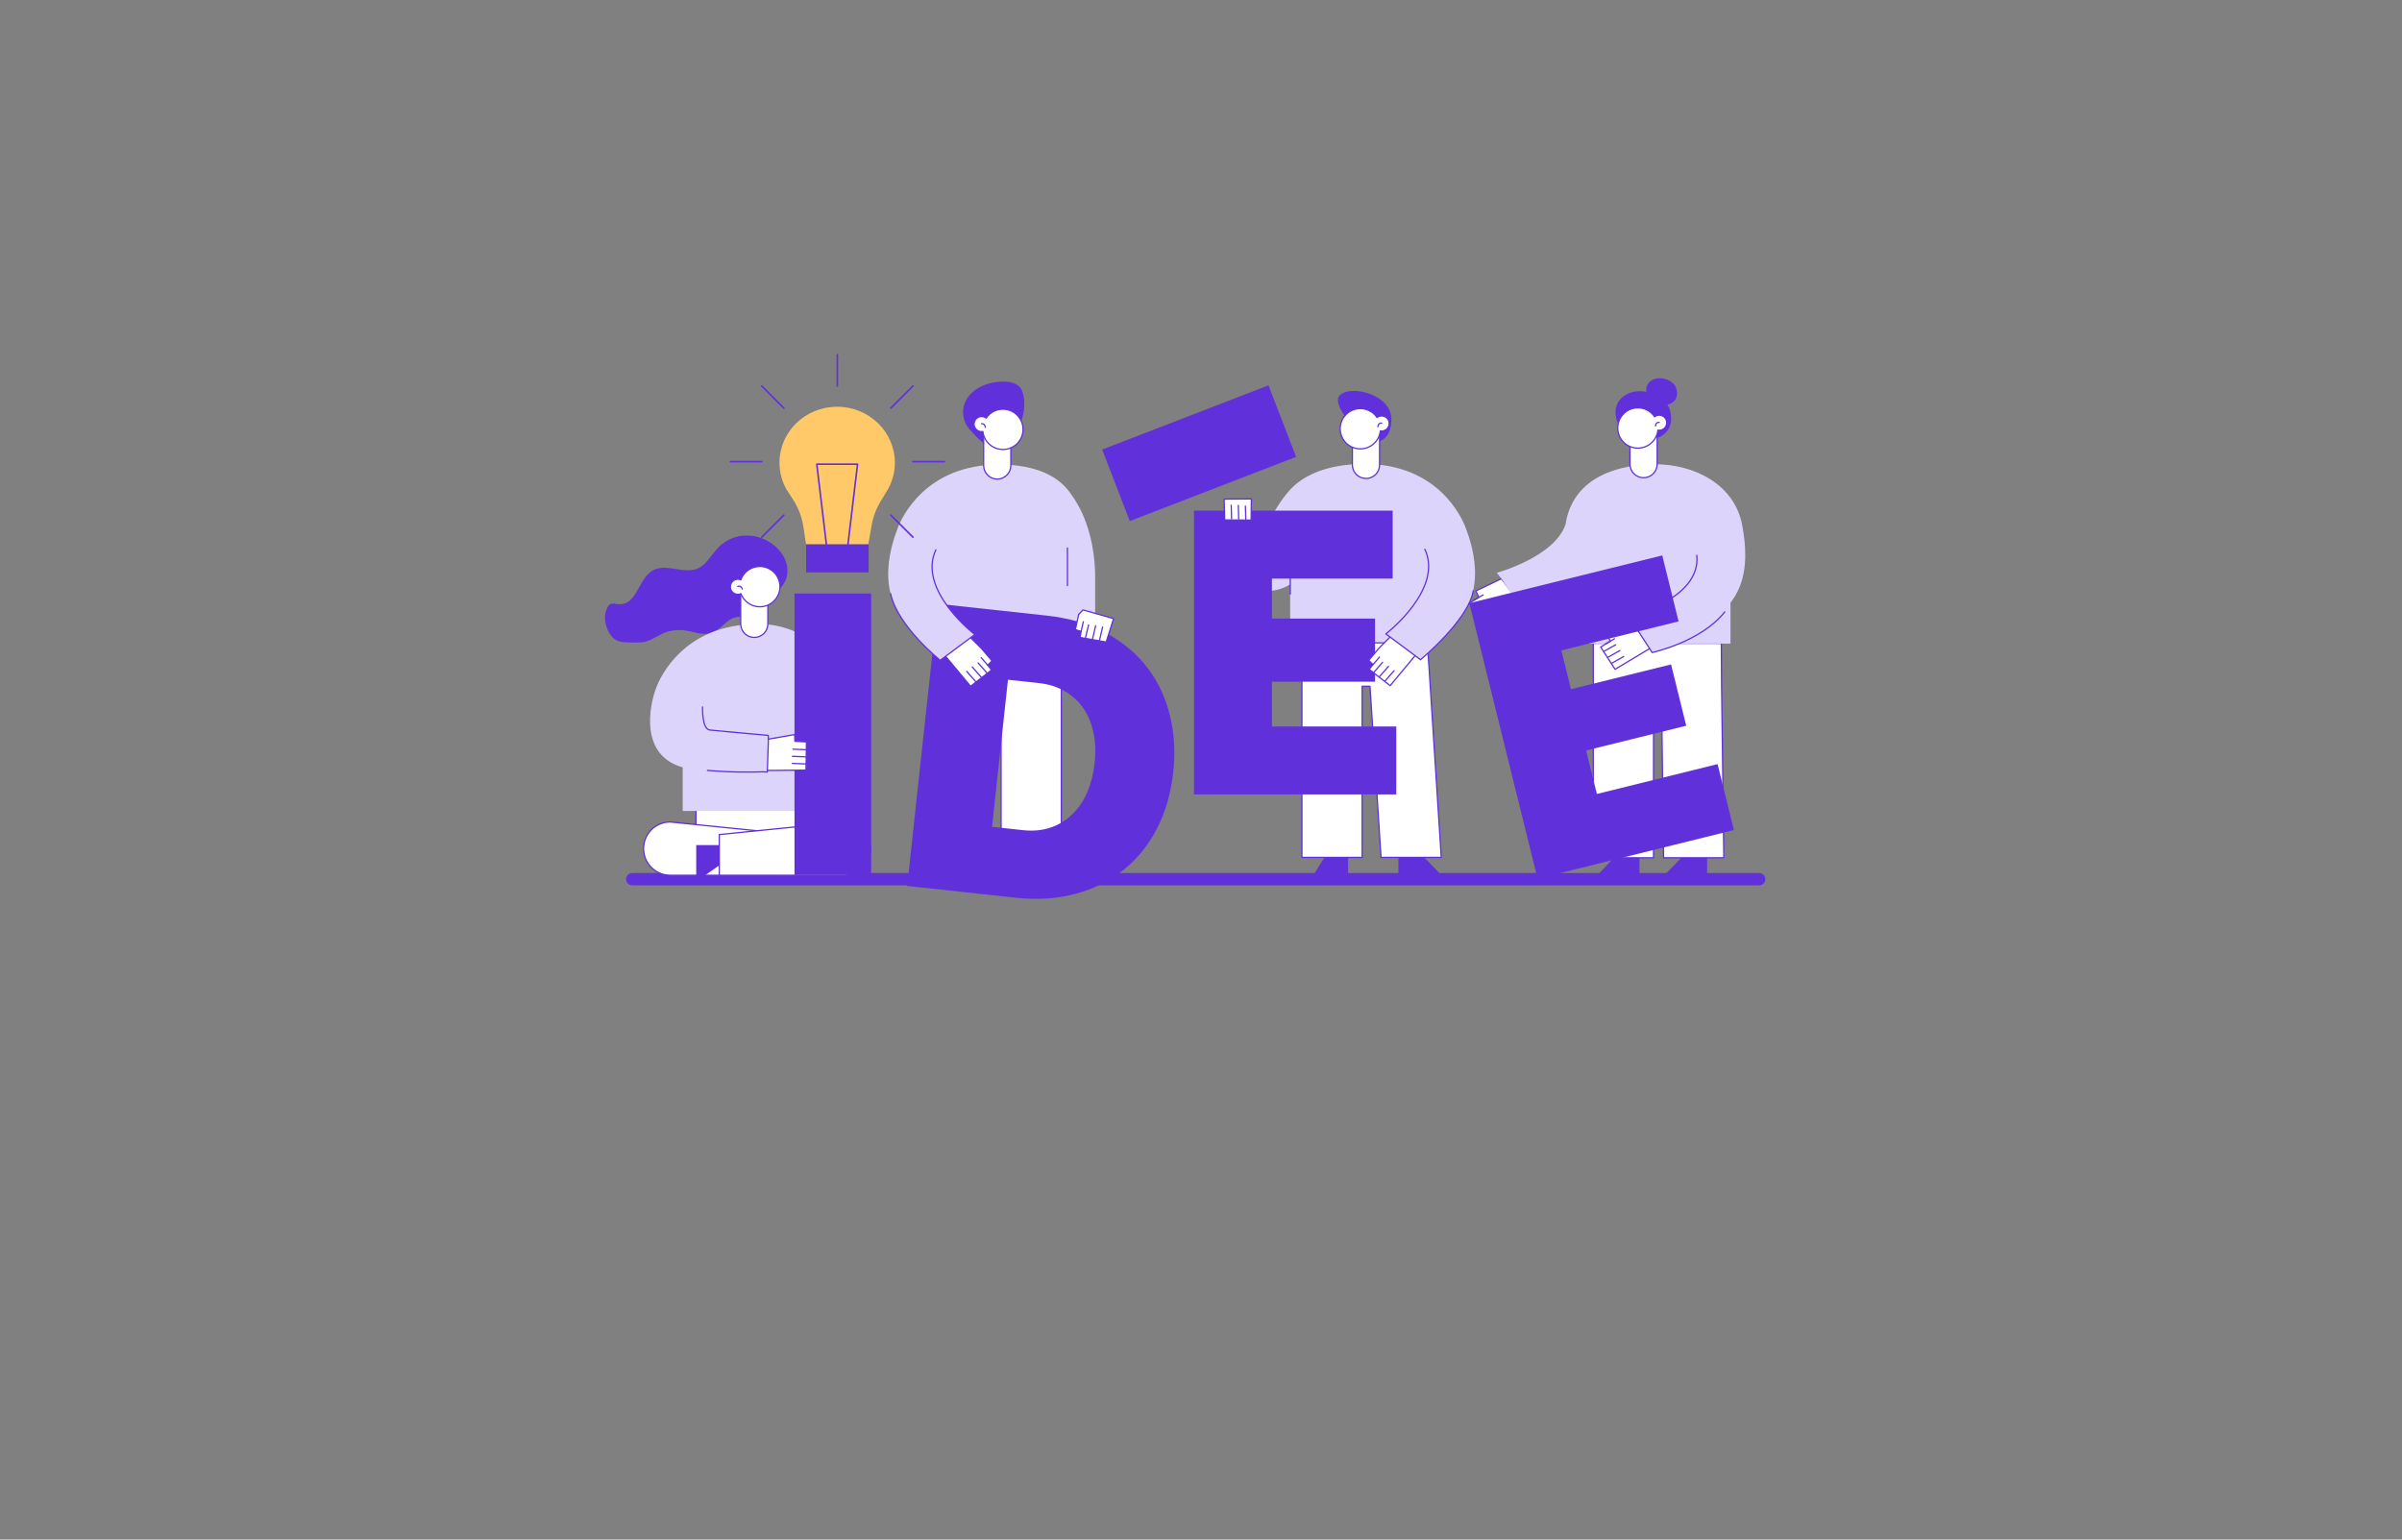 <?xml version="1.0" encoding="UTF-8" standalone="no"?>
<!-- Generator: Adobe Illustrator 23.0.2, SVG Export Plug-In . SVG Version: 6.00 Build 0)  -->

<svg
   xmlns:dc="http://purl.org/dc/elements/1.1/"
   xmlns:cc="http://creativecommons.org/ns#"
   xmlns:rdf="http://www.w3.org/1999/02/22-rdf-syntax-ns#"
   xmlns:svg="http://www.w3.org/2000/svg"
   xmlns="http://www.w3.org/2000/svg"
   xmlns:xlink="http://www.w3.org/1999/xlink"
   xmlns:sodipodi="http://sodipodi.sourceforge.net/DTD/sodipodi-0.dtd"
   xmlns:inkscape="http://www.inkscape.org/namespaces/inkscape"
   version="1.1"
   id="Layer_1"
   x="0px"
   y="0px"
   viewBox="0 0 780 500"
   style="enable-background:new 0 0 780 500;"
   xml:space="preserve"
   sodipodi:docname="bg-4.svg"
   inkscape:version="0.92.2 (5c3e80d, 2017-08-06)"><rect x="0" y="0" width="780" height="500" fill="#808080" stroke="none"/><defs
     id="defs3476" /><sodipodi:namedview
     pagecolor="#ffffff"
     bordercolor="#666666"
     borderopacity="1"
     objecttolerance="10"
     gridtolerance="10"
     guidetolerance="10"
     inkscape:pageopacity="0"
     inkscape:pageshadow="2"
     inkscape:window-width="1920"
     inkscape:window-height="1017"
     id="namedview3474"
     showgrid="false"
     inkscape:zoom="1.0298376"
     inkscape:cx="258.4121"
     inkscape:cy="400.84027"
     inkscape:window-x="-8"
     inkscape:window-y="-8"
     inkscape:window-maximized="1"
     inkscape:current-layer="g3469" /><style
     type="text/css"
     id="style2818">
	.st0{clip-path:url(#SVGID_2_);fill:none;stroke:#6031DA;stroke-width:44.798;stroke-miterlimit:10;}
	.st1{clip-path:url(#SVGID_2_);fill:#DDD4FC;}
	.st2{fill:none;stroke:#CECAEA;stroke-width:0.25;stroke-miterlimit:10;}
	.st3{fill:none;stroke:#CFCBEA;stroke-width:0.25;stroke-miterlimit:10;}
	.st4{fill:none;stroke:#CFCBEB;stroke-width:0.25;stroke-miterlimit:10;}
	.st5{fill:none;stroke:#D0CCEB;stroke-width:0.25;stroke-miterlimit:10;}
	.st6{fill:none;stroke:#D0CDEB;stroke-width:0.25;stroke-miterlimit:10;}
	.st7{fill:none;stroke:#D1CDEB;stroke-width:0.25;stroke-miterlimit:10;}
	.st8{fill:none;stroke:#D1CEEB;stroke-width:0.25;stroke-miterlimit:10;}
	.st9{fill:none;stroke:#D2CEEC;stroke-width:0.25;stroke-miterlimit:10;}
	.st10{fill:none;stroke:#D2CFEC;stroke-width:0.25;stroke-miterlimit:10;}
	.st11{fill:none;stroke:#D3CFEC;stroke-width:0.25;stroke-miterlimit:10;}
	.st12{fill:none;stroke:#D3D0EC;stroke-width:0.25;stroke-miterlimit:10;}
	.st13{fill:none;stroke:#D4D0EC;stroke-width:0.25;stroke-miterlimit:10;}
	.st14{fill:none;stroke:#D4D1ED;stroke-width:0.25;stroke-miterlimit:10;}
	.st15{fill:none;stroke:#D5D1ED;stroke-width:0.25;stroke-miterlimit:10;}
	.st16{fill:none;stroke:#D5D2ED;stroke-width:0.25;stroke-miterlimit:10;}
	.st17{fill:none;stroke:#D6D2ED;stroke-width:0.25;stroke-miterlimit:10;}
	.st18{fill:none;stroke:#D6D3ED;stroke-width:0.25;stroke-miterlimit:10;}
	.st19{fill:none;stroke:#D7D3EE;stroke-width:0.25;stroke-miterlimit:10;}
	.st20{fill:none;stroke:#D7D4EE;stroke-width:0.25;stroke-miterlimit:10;}
	.st21{fill:none;stroke:#D8D5EE;stroke-width:0.25;stroke-miterlimit:10;}
	.st22{fill:none;stroke:#D9D5EF;stroke-width:0.25;stroke-miterlimit:10;}
	.st23{fill:none;stroke:#D9D6EF;stroke-width:0.25;stroke-miterlimit:10;}
	.st24{fill:none;stroke:#DAD7EF;stroke-width:0.25;stroke-miterlimit:10;}
	.st25{fill:none;stroke:#DBD8EF;stroke-width:0.25;stroke-miterlimit:10;}
	.st26{fill:none;stroke:#DBD8F0;stroke-width:0.25;stroke-miterlimit:10;}
	.st27{fill:none;stroke:#DCD9F0;stroke-width:0.25;stroke-miterlimit:10;}
	.st28{fill:none;stroke:#DDDAF0;stroke-width:0.25;stroke-miterlimit:10;}
	.st29{fill:none;stroke:#DDDBF1;stroke-width:0.25;stroke-miterlimit:10;}
	.st30{fill:none;stroke:#DEDBF1;stroke-width:0.25;stroke-miterlimit:10;}
	.st31{fill:none;stroke:#DEDCF1;stroke-width:0.25;stroke-miterlimit:10;}
	.st32{fill:none;stroke:#DFDCF1;stroke-width:0.25;stroke-miterlimit:10;}
	.st33{fill:none;stroke:#DFDDF1;stroke-width:0.25;stroke-miterlimit:10;}
	.st34{fill:none;stroke:#E0DDF2;stroke-width:0.25;stroke-miterlimit:10;}
	.st35{fill:none;stroke:#E0DEF2;stroke-width:0.25;stroke-miterlimit:10;}
	.st36{fill:none;stroke:#E1DEF2;stroke-width:0.25;stroke-miterlimit:10;}
	.st37{fill:none;stroke:#E1DFF2;stroke-width:0.25;stroke-miterlimit:10;}
	.st38{fill:none;stroke:#E2DFF3;stroke-width:0.25;stroke-miterlimit:10;}
	.st39{fill:none;stroke:#E2E0F3;stroke-width:0.25;stroke-miterlimit:10;}
	.st40{fill:none;stroke:#E3E0F3;stroke-width:0.25;stroke-miterlimit:10;}
	.st41{fill:none;stroke:#E3E1F3;stroke-width:0.25;stroke-miterlimit:10;}
	.st42{fill:none;stroke:#E4E2F3;stroke-width:0.25;stroke-miterlimit:10;}
	.st43{fill:none;stroke:#E4E2F4;stroke-width:0.25;stroke-miterlimit:10;}
	.st44{fill:none;stroke:#E5E3F4;stroke-width:0.25;stroke-miterlimit:10;}
	.st45{fill:none;stroke:#E6E4F4;stroke-width:0.25;stroke-miterlimit:10;}
	.st46{fill:none;stroke:#E7E5F5;stroke-width:0.25;stroke-miterlimit:10;}
	.st47{fill:none;stroke:#E8E6F5;stroke-width:0.25;stroke-miterlimit:10;}
	.st48{fill:none;stroke:#E9E7F5;stroke-width:0.25;stroke-miterlimit:10;}
	.st49{fill:none;stroke:#E9E7F6;stroke-width:0.25;stroke-miterlimit:10;}
	.st50{fill:none;stroke:#EAE8F6;stroke-width:0.25;stroke-miterlimit:10;}
	.st51{fill:none;stroke:#EAE9F6;stroke-width:0.25;stroke-miterlimit:10;}
	.st52{fill:none;stroke:#EBE9F6;stroke-width:0.25;stroke-miterlimit:10;}
	.st53{fill:none;stroke:#EBEAF6;stroke-width:0.25;stroke-miterlimit:10;}
	.st54{fill:none;stroke:#ECEAF7;stroke-width:0.25;stroke-miterlimit:10;}
	.st55{fill:none;stroke:#ECEBF7;stroke-width:0.25;stroke-miterlimit:10;}
	.st56{fill:none;stroke:#EDEBF7;stroke-width:0.25;stroke-miterlimit:10;}
	.st57{fill:none;stroke:#EDECF7;stroke-width:0.25;stroke-miterlimit:10;}
	.st58{fill:none;stroke:#EEECF8;stroke-width:0.25;stroke-miterlimit:10;}
	.st59{fill:none;stroke:#EEEDF8;stroke-width:0.25;stroke-miterlimit:10;}
	.st60{fill:none;stroke:#EFEDF8;stroke-width:0.25;stroke-miterlimit:10;}
	.st61{fill:none;stroke:#EFEEF8;stroke-width:0.25;stroke-miterlimit:10;}
	.st62{fill:none;stroke:#F0EEF8;stroke-width:0.25;stroke-miterlimit:10;}
	.st63{fill:none;stroke:#F0EFF9;stroke-width:0.25;stroke-miterlimit:10;}
	.st64{fill:none;stroke:#F1F0F9;stroke-width:0.25;stroke-miterlimit:10;}
	.st65{fill:none;stroke:#F2F1F9;stroke-width:0.25;stroke-miterlimit:10;}
	.st66{fill:none;stroke:#F2F1FA;stroke-width:0.25;stroke-miterlimit:10;}
	.st67{fill:none;stroke:#F3F2FA;stroke-width:0.25;stroke-miterlimit:10;}
	.st68{fill:none;stroke:#F4F3FA;stroke-width:0.25;stroke-miterlimit:10;}
	.st69{fill:none;stroke:#F4F4FA;stroke-width:0.25;stroke-miterlimit:10;}
	.st70{fill:none;stroke:#F5F4FB;stroke-width:0.25;stroke-miterlimit:10;}
	.st71{fill:none;stroke:#F6F5FB;stroke-width:0.25;stroke-miterlimit:10;}
	.st72{fill:none;stroke:#F6F6FB;stroke-width:0.25;stroke-miterlimit:10;}
	.st73{fill:none;stroke:#F7F6FC;stroke-width:0.25;stroke-miterlimit:10;}
	.st74{fill:none;stroke:#F7F7FC;stroke-width:0.25;stroke-miterlimit:10;}
	.st75{fill:none;stroke:#F8F7FC;stroke-width:0.25;stroke-miterlimit:10;}
	.st76{fill:none;stroke:#F8F8FC;stroke-width:0.25;stroke-miterlimit:10;}
	.st77{fill:none;stroke:#F9F8FC;stroke-width:0.25;stroke-miterlimit:10;}
	.st78{fill:none;stroke:#F9F9FD;stroke-width:0.25;stroke-miterlimit:10;}
	.st79{fill:none;stroke:#FAF9FD;stroke-width:0.25;stroke-miterlimit:10;}
	.st80{fill:none;stroke:#FAFAFD;stroke-width:0.25;stroke-miterlimit:10;}
	.st81{fill:none;stroke:#FBFAFD;stroke-width:0.25;stroke-miterlimit:10;}
	.st82{fill:none;stroke:#FBFBFD;stroke-width:0.25;stroke-miterlimit:10;}
	.st83{fill:none;stroke:#FCFBFE;stroke-width:0.25;stroke-miterlimit:10;}
	.st84{fill:none;stroke:#FCFCFE;stroke-width:0.25;stroke-miterlimit:10;}
	.st85{fill:none;stroke:#FDFCFE;stroke-width:0.25;stroke-miterlimit:10;}
	.st86{fill:none;stroke:#FDFDFE;stroke-width:0.25;stroke-miterlimit:10;}
	.st87{fill:none;stroke:#FEFEFE;stroke-width:0.25;stroke-miterlimit:10;}
	.st88{fill:none;stroke:#FEFEFF;stroke-width:0.25;stroke-miterlimit:10;}
	.st89{fill:none;stroke:#FFFFFF;stroke-width:0.25;stroke-miterlimit:10;}
	.st90{fill:#FFFFFF;}
	.st91{fill:#23105B;}
	.st92{font-family:'Ubuntu-Bold';}
	.st93{font-size:32.928px;}
	.st94{fill:none;stroke:#6031DA;stroke-width:0.789;stroke-linecap:round;stroke-linejoin:round;stroke-miterlimit:10;}
	.st95{fill:#6031DA;}
	.st96{font-family:'Raleway-Medium';}
	.st97{font-size:8px;}
	.st98{fill:#FEFEFE;}
	.st99{fill:#FDFDFE;}
	.st100{fill:#FCFDFD;}
	.st101{fill:#FBFCFD;}
	.st102{fill:#FAFBFC;}
	.st103{fill:#F9FAFC;}
	.st104{fill:#F8F9FB;}
	.st105{fill:#F7F9FB;}
	.st106{fill:#F6F8FA;}
	.st107{fill:#F5F7FA;}
	.st108{fill:#F4F6F9;}
	.st109{fill:#F3F5F9;}
	.st110{fill:#F2F5F8;}
	.st111{fill:#F1F4F8;}
	.st112{fill:#F0F3F7;}
	.st113{fill:#EFF2F7;}
	.st114{fill:#EEF1F6;}
	.st115{fill:#EDF1F6;}
	.st116{fill:#ECF0F5;}
	.st117{fill:#EBEFF4;}
	.st118{fill:#EAEEF4;}
	.st119{fill:#E9EDF3;}
	.st120{fill:#E8EDF3;}
	.st121{fill:#E7ECF2;}
	.st122{fill:#E6EBF2;}
	.st123{fill:#E5EAF1;}
	.st124{fill:#E4E9F1;}
	.st125{fill:#E3E9F0;}
	.st126{fill:#E2E8F0;}
	.st127{fill:#E1E7EF;}
	.st128{fill:#E0E6EF;}
	.st129{fill:#DFE5EE;}
	.st130{fill:#DEE5EE;}
	.st131{fill:#DDE4ED;}
	.st132{fill:#DCE3ED;}
	.st133{fill:#DBE2EC;}
	.st134{fill:#DAE1EB;}
	.st135{fill:#D9E0EA;}
	.st136{fill:#D8DFEA;}
	.st137{fill:#D7DEE9;}
	.st138{fill:#D6DEE9;}
	.st139{fill:#D5DDE8;}
	.st140{fill:#D4DCE8;}
	.st141{fill:#D3DBE7;}
	.st142{fill:#D2DAE7;}
	.st143{fill:#D1DAE6;}
	.st144{fill:#D0D9E6;}
	.st145{fill:#CFD8E5;}
	.st146{fill:#CED7E5;}
	.st147{fill:#CDD6E4;}
	.st148{fill:#CCD6E4;}
	.st149{fill:#CBD5E3;}
	.st150{fill:#CAD4E3;}
	.st151{fill:#C9D3E2;}
	.st152{fill:#C8D2E1;}
	.st153{fill:#C7D2E1;}
	.st154{fill:#C6D1E0;}
	.st155{fill:#C5D0E0;}
	.st156{fill:#C4CFDF;}
	.st157{fill:#C3CEDF;}
	.st158{fill:#C2CEDE;}
	.st159{fill:#C1CDDE;}
	.st160{fill:#C0CCDD;}
	.st161{fill:#BFCBDD;}
	.st162{fill:#BECADC;}
	.st163{fill:#BDCADC;}
	.st164{fill:#BCC9DB;}
	.st165{fill:#BBC8DB;}
	.st166{fill:#BAC7DA;}
	.st167{fill:#B9C6DA;}
	.st168{fill:#B8C6D9;}
	.st169{fill:#B7C5D9;}
	.st170{fill:#B6C4D8;}
	.st171{fill:url(#SVGID_3_);}
	.st172{fill:#381F93;}
	.st173{fill:#43567A;}
	.st174{font-size:13px;}
	.st175{fill:none;stroke:#6031DA;stroke-miterlimit:10;}
	.st176{fill:#DDD4FC;}
	.st177{fill:#FFFFFF;stroke:#6031DA;stroke-width:0.409;stroke-linecap:round;stroke-linejoin:round;stroke-miterlimit:10;}
	.st178{fill:#DDD4FC;stroke:#6031DA;stroke-width:0.409;stroke-linecap:round;stroke-linejoin:round;stroke-miterlimit:10;}
	.st179{fill:none;stroke:#6031DA;stroke-width:0.409;stroke-linecap:round;stroke-linejoin:round;stroke-miterlimit:10;}
	.st180{fill:#FFC969;}
</style><g
     id="g2830"><defs
       id="defs2821"><rect
         id="SVGID_1_"
         width="780"
         height="500" /></defs><clipPath
       id="SVGID_2_"><use
         xlink:href="#SVGID_1_"
         style="overflow:visible;"
         id="use2823" /></clipPath></g><g
     id="g3469"
     transform="translate(-8.239,-66.602)"><g
       id="g3309"><path
         class="st176"
         d="m 484.15,237.91 c -1.15,-3.04 -8.79,-20.65 -33.02,-20.65 -0.34,0 -0.67,0 -1,0.01 -7.91,0.19 -14.9,2.02 -19.98,5.74 -0.02,0.01 -0.03,0.02 -0.05,0.03 -0.04,0.03 -0.08,0.06 -0.12,0.09 -0.07,0.05 -0.15,0.11 -0.22,0.16 -0.24,0.18 -0.48,0.37 -0.72,0.57 -0.07,0.06 -0.14,0.12 -0.21,0.18 -0.09,0.08 -0.18,0.16 -0.27,0.24 -0.91,0.81 -1.75,1.7 -2.5,2.66 -5.43,6.63 -9.32,16.72 -9.32,16.72 l -0.41,-10.22 h -11.18 c 0,0 -4.22,22.21 10.22,24.76 5.48,0.96 9.25,-0.13 11.82,-1.86 v 19.18 h 36.38 c 2.12,0.96 4.48,1.3 7.13,0.18 0.14,-0.06 0.27,-0.12 0.4,-0.18 h 4.43 v -2.29 c 17.28,-10.53 10.98,-29.08 8.62,-35.32 z"
         id="path3265"
         inkscape:connector-curvature="0"
         style="fill:#ddd4fc" /><polygon
         class="st95"
         points="468.71,342.99 462.34,342.99 462.34,350.76 476.26,350.76 "
         id="polygon3267"
         style="fill:#6031da" /><polygon
         class="st95"
         points="439.63,342.99 446.01,342.99 446.01,350.76 434.75,350.76 "
         id="polygon3269"
         style="fill:#6031da" /><polygon
         class="st177"
         points="431.01,345.05 450.57,345.05 450.57,289.48 453.12,289.48 456.7,345.05 476.26,345.05 472.68,289.48 471.76,275.38 431.01,275.38 "
         id="polygon3271"
         style="fill:#ffffff;stroke:#6031da;stroke-width:0.409;stroke-linecap:round;stroke-linejoin:round;stroke-miterlimit:10" /><line
         class="st178"
         x1="427.23"
         y1="247.29"
         x2="427.23"
         y2="259.52"
         id="line3273"
         style="fill:#ddd4fc;stroke:#6031da;stroke-width:0.409;stroke-linecap:round;stroke-linejoin:round;stroke-miterlimit:10" /><path
         class="st95"
         d="m 452.49,210.1 c 0,0 7.16,1.86 7.58,-6.85 0.43,-8.7 -13.54,-11.84 -16.83,-8.2 -3.29,3.63 9.25,15.05 9.25,15.05 z"
         id="path3275"
         inkscape:connector-curvature="0"
         style="fill:#6031da" /><path
         class="st177"
         d="m 451.82,221.99 v 0 c -2.44,0 -4.42,-1.98 -4.42,-4.42 v -14.35 h 8.83 v 14.35 c 0.01,2.44 -1.97,4.42 -4.41,4.42 z"
         id="path3277"
         inkscape:connector-curvature="0"
         style="fill:#ffffff;stroke:#6031da;stroke-width:0.409;stroke-linecap:round;stroke-linejoin:round;stroke-miterlimit:10" /><path
         class="st177"
         d="m 459.34,203.94 c 0.11,1.35 -0.9,2.53 -2.25,2.64 -0.21,0.02 -0.42,0.01 -0.61,-0.03 -0.1,0.9 -0.38,1.75 -0.81,2.51 -1.03,1.82 -2.92,3.12 -5.17,3.3 -3.6,0.29 -6.75,-2.39 -7.04,-6 -0.29,-3.6 2.39,-6.75 6,-7.04 2.44,-0.2 4.68,0.97 5.95,2.87 0.36,-0.28 0.81,-0.46 1.3,-0.5 1.34,-0.1 2.52,0.9 2.63,2.25 z"
         id="path3279"
         inkscape:connector-curvature="0"
         style="fill:#ffffff;stroke:#6031da;stroke-width:0.409;stroke-linecap:round;stroke-linejoin:round;stroke-miterlimit:10" /><path
         class="st179"
         d="m 455.7,205.19 c 0,0 -0.02,-1.24 1.21,-1.17"
         id="path3281"
         inkscape:connector-curvature="0"
         style="fill:none;stroke:#6031da;stroke-width:0.409;stroke-linecap:round;stroke-linejoin:round;stroke-miterlimit:10" /><path
         class="st95"
         d="m 461.65,302.54 v 22.07 h -65.69 v -92.17 h 64.52 v 22.07 h -39.21 v 12.98 h 33.49 V 288 h -33.49 v 14.54 z"
         id="path3283"
         inkscape:connector-curvature="0"
         style="fill:#6031da" /><g
         id="g3293"><polygon
           class="st177"
           points="414.52,235.5 405.93,235.45 405.75,228.7 414.59,228.64 "
           id="polygon3285"
           style="fill:#ffffff;stroke:#6031da;stroke-width:0.409;stroke-linecap:round;stroke-linejoin:round;stroke-miterlimit:10" /><line
           class="st179"
           x1="412.78"
           y1="235.38"
           x2="412.66"
           y2="230.96"
           id="line3287"
           style="fill:none;stroke:#6031da;stroke-width:0.409;stroke-linecap:round;stroke-linejoin:round;stroke-miterlimit:10" /><line
           class="st179"
           x1="410.47"
           y1="235.16"
           x2="410.36"
           y2="230.74"
           id="line3289"
           style="fill:none;stroke:#6031da;stroke-width:0.409;stroke-linecap:round;stroke-linejoin:round;stroke-miterlimit:10" /><line
           class="st179"
           x1="408.17"
           y1="235.12"
           x2="408.05"
           y2="230.69"
           id="line3291"
           style="fill:none;stroke:#6031da;stroke-width:0.409;stroke-linecap:round;stroke-linejoin:round;stroke-miterlimit:10" /></g><g
         id="g3305"><polygon
           class="st177"
           points="455.98,277.17 452.71,281.04 454.08,282.42 452.87,284.01 459.66,289.28 468.48,278.68 460.05,273.08 "
           id="polygon3295"
           style="fill:#ffffff;stroke:#6031da;stroke-width:0.409;stroke-linecap:round;stroke-linejoin:round;stroke-miterlimit:10" /><line
           class="st179"
           x1="454.29"
           y1="285.03"
           x2="457.2"
           y2="281.7"
           id="line3297"
           style="fill:none;stroke:#6031da;stroke-width:0.409;stroke-linecap:round;stroke-linejoin:round;stroke-miterlimit:10" /><line
           class="st179"
           x1="456.2"
           y1="286.34"
           x2="459.12"
           y2="283.01"
           id="line3299"
           style="fill:none;stroke:#6031da;stroke-width:0.409;stroke-linecap:round;stroke-linejoin:round;stroke-miterlimit:10" /><line
           class="st179"
           x1="458"
           y1="287.78"
           x2="460.92"
           y2="284.45"
           id="line3301"
           style="fill:none;stroke:#6031da;stroke-width:0.409;stroke-linecap:round;stroke-linejoin:round;stroke-miterlimit:10" /><line
           class="st179"
           x1="454.05"
           y1="282.49"
           x2="456.2"
           y2="280"
           id="line3303"
           style="fill:none;stroke:#6031da;stroke-width:0.409;stroke-linecap:round;stroke-linejoin:round;stroke-miterlimit:10" /></g><path
         class="st178"
         d="m 470.93,244.97 c 6.13,13.08 -12.66,27.5 -12.66,27.5 l 11.25,8.38 c 0,0 15.59,-12.89 17.12,-22.37"
         id="path3307"
         inkscape:connector-curvature="0"
         style="fill:#ddd4fc;stroke:#6031da;stroke-width:0.409;stroke-linecap:round;stroke-linejoin:round;stroke-miterlimit:10" /></g><g
       id="g3357"><path
         class="st176"
         d="m 356.24,227.38 c -0.01,-0.01 -0.02,-0.03 -0.03,-0.04 -4.22,-6.51 -12.03,-9.61 -22.45,-9.86 -0.33,-0.01 -0.66,-0.01 -1,-0.01 -24.22,0 -31.87,17.61 -33.01,20.65 -2.36,6.24 -8.66,24.79 8.59,35.33 v 2.29 h 4.43 c 0.14,0.06 0.27,0.12 0.4,0.18 2.65,1.12 5.02,0.78 7.13,-0.18 h 28.85 v 8 h 14.72 v -29.68 c -0.01,-9.11 -2.26,-19.35 -7.63,-26.68 z"
         id="path3311"
         inkscape:connector-curvature="0"
         style="fill:#ddd4fc" /><path
         class="st95"
         d="m 327.08,210.06 c -1.47,-1.16 -2.82,-2.74 -3.73,-3.71 -2.86,-3.04 -3.18,-7.52 -0.67,-10.91 1.93,-2.61 5.09,-4.13 8.3,-4.63 3.04,-0.48 7.81,-0.71 9.17,2.75 1.97,5.02 -0.35,12.75 -4.2,16.13 -1.59,1.39 -3.43,1.7 -5.47,1.82 -1.11,0.07 -2.29,-0.57 -3.4,-1.45 z"
         id="path3313"
         inkscape:connector-curvature="0"
         style="fill:#6031da" /><polygon
         class="st95"
         points="315.18,343.19 321.55,343.19 321.55,350.95 307.63,350.95 "
         id="polygon3315"
         style="fill:#6031da" /><polygon
         class="st95"
         points="344.26,343.19 337.88,343.19 337.88,350.95 349.14,350.95 "
         id="polygon3317"
         style="fill:#6031da" /><polygon
         class="st177"
         points="352.88,345.25 333.32,345.25 333.32,289.67 330.77,289.67 327.19,345.25 307.63,345.25 311.21,289.67 312.13,275.58 352.88,275.58 "
         id="polygon3319"
         style="fill:#ffffff;stroke:#6031da;stroke-width:0.409;stroke-linecap:round;stroke-linejoin:round;stroke-miterlimit:10" /><line
         class="st177"
         x1="354.87"
         y1="244.55"
         x2="354.87"
         y2="256.78"
         id="line3321"
         style="fill:#ffffff;stroke:#6031da;stroke-width:0.409;stroke-linecap:round;stroke-linejoin:round;stroke-miterlimit:10" /><path
         class="st177"
         d="m 332.07,222.19 v 0 c 2.44,0 4.42,-1.98 4.42,-4.42 v -14.35 h -8.83 v 14.35 c 0,2.44 1.97,4.42 4.41,4.42 z"
         id="path3323"
         inkscape:connector-curvature="0"
         style="fill:#ffffff;stroke:#6031da;stroke-width:0.409;stroke-linecap:round;stroke-linejoin:round;stroke-miterlimit:10" /><path
         class="st177"
         d="m 324.55,204.14 c -0.11,1.35 0.9,2.53 2.25,2.64 0.21,0.02 0.42,0.01 0.61,-0.03 0.1,0.9 0.38,1.75 0.81,2.51 1.03,1.82 2.92,3.12 5.17,3.3 3.6,0.29 6.75,-2.39 7.04,-6 0.29,-3.6 -2.39,-6.75 -6,-7.04 -2.44,-0.2 -4.68,0.97 -5.95,2.87 -0.36,-0.28 -0.81,-0.46 -1.3,-0.5 -1.33,-0.11 -2.52,0.9 -2.63,2.25 z"
         id="path3325"
         inkscape:connector-curvature="0"
         style="fill:#ffffff;stroke:#6031da;stroke-width:0.409;stroke-linecap:round;stroke-linejoin:round;stroke-miterlimit:10" /><path
         class="st179"
         d="m 328.19,205.38 c 0,0 0.02,-1.24 -1.21,-1.17"
         id="path3327"
         inkscape:connector-curvature="0"
         style="fill:none;stroke:#6031da;stroke-width:0.409;stroke-linecap:round;stroke-linejoin:round;stroke-miterlimit:10" /><path
         class="st95"
         d="m 302.83,354.33 9.93,-91.64 35.24,3.82 c 7.57,0.82 14.11,2.75 19.61,5.78 5.5,3.03 9.97,6.83 13.39,11.38 3.42,4.55 5.82,9.71 7.2,15.47 1.38,5.76 1.73,11.79 1.05,18.07 -0.76,6.97 -2.54,13.15 -5.34,18.55 -2.8,5.4 -6.45,9.88 -10.92,13.44 -4.48,3.56 -9.68,6.13 -15.59,7.71 -5.92,1.58 -12.36,1.99 -19.33,1.24 z m 60.87,-39.89 c 0.38,-3.53 0.26,-6.81 -0.37,-9.83 -0.63,-3.03 -1.72,-5.67 -3.25,-7.93 -1.54,-2.26 -3.54,-4.1 -5.99,-5.55 -2.46,-1.44 -5.28,-2.33 -8.46,-2.68 l -10.07,-1.09 -5.17,47.76 10.07,1.09 c 3.27,0.35 6.26,0.07 8.97,-0.86 2.71,-0.92 5.07,-2.37 7.06,-4.33 2,-1.96 3.61,-4.35 4.83,-7.18 1.21,-2.82 2,-5.96 2.38,-9.4 z"
         id="path3329"
         inkscape:connector-curvature="0"
         style="fill:#6031da" /><g
         id="g3341"><polygon
           class="st177"
           points="358.53,266.12 357.44,271.08 359.3,271.65 358.98,273.62 367.45,275.11 369.85,267.51 359.91,264.68 "
           id="polygon3331"
           style="fill:#ffffff;stroke:#6031da;stroke-width:0.409;stroke-linecap:round;stroke-linejoin:round;stroke-miterlimit:10" /><line
           class="st179"
           x1="360.7"
           y1="273.86"
           x2="361.73"
           y2="269.56"
           id="line3333"
           style="fill:none;stroke:#6031da;stroke-width:0.409;stroke-linecap:round;stroke-linejoin:round;stroke-miterlimit:10" /><line
           class="st179"
           x1="363.01"
           y1="274.13"
           x2="364.03"
           y2="269.82"
           id="line3335"
           style="fill:none;stroke:#6031da;stroke-width:0.409;stroke-linecap:round;stroke-linejoin:round;stroke-miterlimit:10" /><line
           class="st179"
           x1="365.27"
           y1="274.56"
           x2="366.29"
           y2="270.25"
           id="line3337"
           style="fill:none;stroke:#6031da;stroke-width:0.409;stroke-linecap:round;stroke-linejoin:round;stroke-miterlimit:10" /><line
           class="st179"
           x1="359.3"
           y1="271.73"
           x2="360.04"
           y2="268.52"
           id="line3339"
           style="fill:none;stroke:#6031da;stroke-width:0.409;stroke-linecap:round;stroke-linejoin:round;stroke-miterlimit:10" /></g><g
         id="g3353"><polygon
           class="st177"
           points="327.09,277.36 330.37,281.23 328.99,282.61 330.2,284.21 323.41,289.48 314.59,278.88 323.02,273.27 "
           id="polygon3343"
           style="fill:#ffffff;stroke:#6031da;stroke-width:0.409;stroke-linecap:round;stroke-linejoin:round;stroke-miterlimit:10" /><line
           class="st179"
           x1="328.79"
           y1="285.22"
           x2="325.87"
           y2="281.9"
           id="line3345"
           style="fill:none;stroke:#6031da;stroke-width:0.409;stroke-linecap:round;stroke-linejoin:round;stroke-miterlimit:10" /><line
           class="st179"
           x1="326.87"
           y1="286.53"
           x2="323.96"
           y2="283.21"
           id="line3347"
           style="fill:none;stroke:#6031da;stroke-width:0.409;stroke-linecap:round;stroke-linejoin:round;stroke-miterlimit:10" /><line
           class="st179"
           x1="325.08"
           y1="287.97"
           x2="322.16"
           y2="284.65"
           id="line3349"
           style="fill:none;stroke:#6031da;stroke-width:0.409;stroke-linecap:round;stroke-linejoin:round;stroke-miterlimit:10" /><line
           class="st179"
           x1="329.03"
           y1="282.68"
           x2="326.87"
           y2="280.2"
           id="line3351"
           style="fill:none;stroke:#6031da;stroke-width:0.409;stroke-linecap:round;stroke-linejoin:round;stroke-miterlimit:10" /></g><path
         class="st178"
         d="m 312.14,245.17 c -6.13,13.08 12.66,27.5 12.66,27.5 l -11.25,8.38 c 0,0 -13.81,-10.99 -16.12,-21.68"
         id="path3355"
         inkscape:connector-curvature="0"
         style="fill:#ddd4fc;stroke:#6031da;stroke-width:0.409;stroke-linecap:round;stroke-linejoin:round;stroke-miterlimit:10" /></g><line
       class="st178"
       x1="213.543"
       y1="352.133"
       x2="579.483"
       y2="352.133"
       id="line3405"
       style="fill:#ddd4fc;stroke:#6031da;stroke-width:4;stroke-linecap:round;stroke-linejoin:round;stroke-miterlimit:10;stroke-dasharray:none" /><g
       id="g3403"><g
         id="g3369"><polygon
           class="st177"
           points="490.59,257.05 487.48,258.51 488.5,260.57 485.39,262.48 490.05,269.7 501.88,262.62 495.78,254.54 "
           id="polygon3359"
           style="fill:#ffffff;stroke:#6031da;stroke-width:0.409;stroke-linecap:round;stroke-linejoin:round;stroke-miterlimit:10" /><line
           class="st179"
           x1="486.39"
           y1="263.91"
           x2="490.24"
           y2="261.74"
           id="line3361"
           style="fill:none;stroke:#6031da;stroke-width:0.409;stroke-linecap:round;stroke-linejoin:round;stroke-miterlimit:10" /><line
           class="st179"
           x1="487.76"
           y1="265.78"
           x2="491.61"
           y2="263.61"
           id="line3363"
           style="fill:none;stroke:#6031da;stroke-width:0.409;stroke-linecap:round;stroke-linejoin:round;stroke-miterlimit:10" /><line
           class="st179"
           x1="488.98"
           y1="267.73"
           x2="492.83"
           y2="265.56"
           id="line3365"
           style="fill:none;stroke:#6031da;stroke-width:0.409;stroke-linecap:round;stroke-linejoin:round;stroke-miterlimit:10" /><line
           class="st179"
           x1="487"
           y1="261.43"
           x2="489.86"
           y2="259.8"
           id="line3367"
           style="fill:none;stroke:#6031da;stroke-width:0.409;stroke-linecap:round;stroke-linejoin:round;stroke-miterlimit:10" /></g><polygon
         class="st95"
         points="556.21,343.12 562.58,343.12 562.58,350.88 548.66,350.88 "
         id="polygon3371"
         style="fill:#6031da" /><polygon
         class="st95"
         points="534.25,343.12 540.63,343.12 540.63,350.88 526.91,350.88 "
         id="polygon3373"
         style="fill:#6031da" /><polygon
         class="st177"
         points="525.63,345.17 545.19,345.17 545.19,289.6 547.74,289.6 548.46,345.17 568.02,345.17 567.3,289.6 567.2,275.51 525.63,275.51 "
         id="polygon3375"
         style="fill:#ffffff;stroke:#6031da;stroke-width:0.409;stroke-linecap:round;stroke-linejoin:round;stroke-miterlimit:10" /><path
         class="st176"
         d="m 573.95,237 c -2.54,-13.2 -15.68,-19.62 -28.19,-19.62 -0.34,0 -0.67,0 -1,0.01 -14.63,0.35 -26.14,6.31 -28.13,19.47 v 0 c -3.58,10.69 -22.34,15.76 -22.34,15.76 l 1.5,1.91 6.33,9.72 c 0,0 13.29,-2.87 21.47,-10.88 v 22.26 h 46.59 v -13.3 c 1.13,-1.46 2.1,-3.06 2.84,-4.82 2.69,-6.33 2.2,-13.9 0.93,-20.51 z"
         id="path3377"
         inkscape:connector-curvature="0"
         style="fill:#ddd4fc" /><path
         class="st95"
         d="m 533.09,198.66 c -0.83,3.02 0.52,6.77 2.95,8.62 5.93,4.5 16.93,2.04 14.55,-7.2 -1.08,-4.19 -6,-6.46 -10.01,-6.43 -2.49,0.02 -5.04,1.06 -6.54,3.06 -0.45,0.59 -0.76,1.25 -0.95,1.95 z"
         id="path3379"
         inkscape:connector-curvature="0"
         style="fill:#6031da" /><path
         class="st177"
         d="m 541.96,221.75 v 0 c -2.44,0 -4.42,-1.98 -4.42,-4.42 v -14.35 h 8.83 v 14.35 c 0,2.44 -1.98,4.42 -4.41,4.42 z"
         id="path3381"
         inkscape:connector-curvature="0"
         style="fill:#ffffff;stroke:#6031da;stroke-width:0.409;stroke-linecap:round;stroke-linejoin:round;stroke-miterlimit:10" /><path
         class="st177"
         d="m 549.47,203.7 c 0.11,1.35 -0.9,2.53 -2.25,2.64 -0.21,0.02 -0.42,0.01 -0.61,-0.03 -0.1,0.9 -0.38,1.75 -0.81,2.51 -1.03,1.82 -2.92,3.12 -5.17,3.3 -3.6,0.29 -6.75,-2.39 -7.04,-6 -0.29,-3.6 2.39,-6.75 6,-7.04 2.44,-0.2 4.68,0.97 5.95,2.87 0.36,-0.28 0.81,-0.46 1.3,-0.5 1.34,-0.11 2.53,0.9 2.63,2.25 z"
         id="path3383"
         inkscape:connector-curvature="0"
         style="fill:#ffffff;stroke:#6031da;stroke-width:0.409;stroke-linecap:round;stroke-linejoin:round;stroke-miterlimit:10" /><path
         class="st179"
         d="m 545.83,204.94 c 0,0 -0.02,-1.24 1.21,-1.17"
         id="path3385"
         inkscape:connector-curvature="0"
         style="fill:none;stroke:#6031da;stroke-width:0.409;stroke-linecap:round;stroke-linejoin:round;stroke-miterlimit:10" /><path
         class="st95"
         d="m 542.96,192.21 c -0.46,1.68 0.29,3.75 1.64,4.77 3.29,2.49 9.38,1.13 8.06,-3.99 -0.6,-2.32 -3.33,-3.58 -5.55,-3.56 -1.38,0.01 -2.79,0.59 -3.62,1.69 -0.25,0.34 -0.42,0.71 -0.53,1.09 z"
         id="path3387"
         inkscape:connector-curvature="0"
         style="fill:#6031da" /><g
         id="g3399"><polygon
           class="st177"
           points="533.24,271.31 530.13,272.77 531.15,274.84 528.04,276.74 532.7,283.97 544.53,276.88 538.43,268.8 "
           id="polygon3389"
           style="fill:#ffffff;stroke:#6031da;stroke-width:0.409;stroke-linecap:round;stroke-linejoin:round;stroke-miterlimit:10" /><line
           class="st179"
           x1="529.03"
           y1="278.17"
           x2="532.89"
           y2="276"
           id="line3391"
           style="fill:none;stroke:#6031da;stroke-width:0.409;stroke-linecap:round;stroke-linejoin:round;stroke-miterlimit:10" /><line
           class="st179"
           x1="530.41"
           y1="280.04"
           x2="534.26"
           y2="277.87"
           id="line3393"
           style="fill:none;stroke:#6031da;stroke-width:0.409;stroke-linecap:round;stroke-linejoin:round;stroke-miterlimit:10" /><line
           class="st179"
           x1="531.63"
           y1="281.99"
           x2="535.48"
           y2="279.82"
           id="line3395"
           style="fill:none;stroke:#6031da;stroke-width:0.409;stroke-linecap:round;stroke-linejoin:round;stroke-miterlimit:10" /><line
           class="st179"
           x1="529.65"
           y1="275.69"
           x2="532.5"
           y2="274.06"
           id="line3397"
           style="fill:none;stroke:#6031da;stroke-width:0.409;stroke-linecap:round;stroke-linejoin:round;stroke-miterlimit:10" /></g><path
         class="st178"
         d="m 559.24,246.96 c 1.46,14.38 -22.32,19.93 -22.32,19.93 l 1.5,1.91 6.33,9.72 c 0,0 15.82,-3.41 23.57,-13.19"
         id="path3401"
         inkscape:connector-curvature="0"
         style="fill:#ddd4fc;stroke:#6031da;stroke-width:0.409;stroke-linecap:round;stroke-linejoin:round;stroke-miterlimit:10" /></g><g
       id="g3441"><path
         class="st95"
         d="m 259.5,259.38 c 7.31,-4.72 4.86,-13.25 -1.88,-17.03 -5.29,-2.97 -11.73,-2.34 -16.05,1.97 -2.17,2.17 -4.1,6.03 -7.13,7.06 -3.78,1.29 -7.94,-0.8 -11.76,-0.31 -7.12,0.91 -6.68,11.14 -12.6,11.73 -2.57,0.26 -3.64,-1.38 -4.94,1.87 -0.99,2.48 -0.25,5.86 1.26,8.01 2.15,3.07 4.94,2.46 8.3,2.58 3.74,0.13 4.93,-0.99 8.28,-2.69 2.25,-1.14 4.71,-1.51 7.23,-1.27 3.41,0.34 6.13,2.03 9.63,0.58 2.62,-1.08 4.29,-3.93 6.94,-4.72 1.79,-0.53 2.88,0.22 4.65,-0.96 0.98,-0.66 1.74,-1.7 2.72,-2.4 1.87,-1.32 3.01,-2.91 5.35,-4.42 z"
         id="path3407"
         inkscape:connector-curvature="0"
         style="fill:#6031da" /><rect
         x="234.25"
         y="325.84"
         class="st177"
         width="42.38"
         height="11.62"
         id="rect3409"
         style="fill:#ffffff;stroke:#6031da;stroke-width:0.409;stroke-linecap:round;stroke-linejoin:round;stroke-miterlimit:10" /><path
         class="st177"
         d="m 266.39,350.85 h -40.51 c -4.78,0 -8.65,-3.87 -8.65,-8.65 v 0 c 0,-4.78 3.87,-8.65 8.65,-8.65 l 40.51,4.09 z"
         id="path3411"
         inkscape:connector-curvature="0"
         style="fill:#ffffff;stroke:#6031da;stroke-width:0.409;stroke-linecap:round;stroke-linejoin:round;stroke-miterlimit:10" /><polygon
         class="st95"
         points="242.08,347.43 242.08,341.06 234.32,341.06 234.32,352.93 "
         id="polygon3413"
         style="fill:#6031da" /><path
         class="st176"
         d="m 284.2,299.17 c 0,-16.11 -12.75,-29.52 -28.85,-29.9 -0.33,-0.01 -0.66,-0.01 -1,-0.01 -24.22,0 -31.87,17.61 -33.01,20.65 -2.28,6.03 -5.45,21.94 8.59,25.9 v 14.17 h 41.42 l 12.86,-0.05 v -30.76 z"
         id="path3415"
         inkscape:connector-curvature="0"
         style="fill:#ddd4fc" /><path
         class="st177"
         d="m 253.17,273.62 v 0 c 2.44,0 4.42,-1.98 4.42,-4.42 v -14.35 h -8.83 v 14.35 c 0,2.44 1.97,4.42 4.41,4.42 z"
         id="path3417"
         inkscape:connector-curvature="0"
         style="fill:#ffffff;stroke:#6031da;stroke-width:0.409;stroke-linecap:round;stroke-linejoin:round;stroke-miterlimit:10" /><path
         class="st177"
         d="m 245.43,257.58 c 0.23,1.33 1.49,2.23 2.83,2.01 0.21,-0.04 0.41,-0.1 0.59,-0.18 0.32,0.85 0.8,1.6 1.4,2.23 1.45,1.51 3.6,2.3 5.82,1.93 3.56,-0.61 5.96,-3.98 5.35,-7.55 -0.61,-3.56 -3.98,-5.96 -7.55,-5.35 -2.42,0.41 -4.3,2.09 -5.06,4.25 -0.42,-0.18 -0.9,-0.25 -1.38,-0.17 -1.33,0.23 -2.22,1.5 -2,2.83 z"
         id="path3419"
         inkscape:connector-curvature="0"
         style="fill:#ffffff;stroke:#6031da;stroke-width:0.409;stroke-linecap:round;stroke-linejoin:round;stroke-miterlimit:10" /><path
         class="st179"
         d="m 249.27,257.89 c 0,0 -0.28,-1.21 -1.46,-0.84"
         id="path3421"
         inkscape:connector-curvature="0"
         style="fill:none;stroke:#6031da;stroke-width:0.409;stroke-linecap:round;stroke-linejoin:round;stroke-miterlimit:10" /><path
         class="st177"
         d="m 241.81,350.85 h 40.51 c 4.78,0 8.65,-3.87 8.65,-8.65 v 0 c 0,-4.78 -3.87,-8.65 -8.65,-8.65 l -40.51,4.09 z"
         id="path3423"
         inkscape:connector-curvature="0"
         style="fill:#ffffff;stroke:#6031da;stroke-width:0.409;stroke-linecap:round;stroke-linejoin:round;stroke-miterlimit:10" /><path
         class="st95"
         d="m 266.23,350.76 v -91.4 h 24.9 v 91.4 z"
         id="path3425"
         inkscape:connector-curvature="0"
         style="fill:#6031da" /><line
         class="st178"
         x1="276.02"
         y1="294.23"
         x2="276.02"
         y2="301.12"
         id="line3427"
         style="fill:#ddd4fc;stroke:#6031da;stroke-width:0.409;stroke-linecap:round;stroke-linejoin:round;stroke-miterlimit:10" /><g
         id="g3437"><polygon
           class="st177"
           points="266.29,305.16 266.36,307.36 270.12,307.53 269.97,316.7 256.18,316.83 257.17,306.75 "
           id="polygon3429"
           style="fill:#ffffff;stroke:#6031da;stroke-width:0.409;stroke-linecap:round;stroke-linejoin:round;stroke-miterlimit:10" /><line
           class="st179"
           x1="270.08"
           y1="310.09"
           x2="265.76"
           y2="309.91"
           id="line3431"
           style="fill:none;stroke:#6031da;stroke-width:0.409;stroke-linecap:round;stroke-linejoin:round;stroke-miterlimit:10" /><line
           class="st179"
           x1="269.88"
           y1="312.4"
           x2="265.57"
           y2="312.22"
           id="line3433"
           style="fill:none;stroke:#6031da;stroke-width:0.409;stroke-linecap:round;stroke-linejoin:round;stroke-miterlimit:10" /><line
           class="st179"
           x1="269.86"
           y1="314.7"
           x2="265.55"
           y2="314.53"
           id="line3435"
           style="fill:none;stroke:#6031da;stroke-width:0.409;stroke-linecap:round;stroke-linejoin:round;stroke-miterlimit:10" /></g><path
         class="st178"
         d="m 236.38,296.2 c 0,0 -0.28,7.22 2.37,7.49 2.64,0.28 18.97,1.74 18.97,1.74 l 0.03,1.72 -0.34,10.19 -1.36,-0.08 c -3.27,0.11 -10.37,0.23 -18.09,-0.47"
         id="path3439"
         inkscape:connector-curvature="0"
         style="fill:#ddd4fc;stroke:#6031da;stroke-width:0.409;stroke-linecap:round;stroke-linejoin:round;stroke-miterlimit:10" /><path
         inkscape:connector-curvature="0"
         class="st95"
         d="m 366.144,212.607 54.01,-20.863 8.972,23.227 -54.01,20.863 z"
         id="path3425-9"
         style="fill:#6031da;stroke-width:0.796" /></g><g
       id="g3467"
       transform="matrix(1.267,0,0,1.267,-72.937,-58.099)"><g
         id="g3449"><path
           class="st180"
           d="m 278.66,202.68 h -0.03 c -8.16,0 -14.78,6.41 -14.78,14.32 0,2.46 0.63,4.79 1.76,6.81 l 1.74,2.7 c 1.36,2.12 2.26,4.48 2.63,6.95 l 0.68,4.51 h 7.97 7.97 l 0.89,-4.99 c 0.38,-2.15 1.16,-4.22 2.3,-6.1 l 1.86,-3.07 c 1.13,-2.02 1.77,-4.33 1.77,-6.78 0.01,-7.89 -6.62,-14.34 -14.76,-14.35 z"
           id="path3443"
           inkscape:connector-curvature="0"
           style="fill:#ffc969" /><polygon
           class="st179"
           points="281.16,239.95 283.86,217.41 273.41,217.41 276.11,239.95 "
           id="polygon3445"
           style="fill:none;stroke:#6031da;stroke-width:0.409;stroke-linecap:round;stroke-linejoin:round;stroke-miterlimit:10" /><polygon
           class="st95"
           points="278.64,245.14 286.69,245.14 286.69,237.96 278.64,237.96 270.67,237.96 270.67,245.14 "
           id="polygon3447"
           style="fill:#6031da" /></g><g
         id="g3465"><line
           class="st179"
           x1="278.68"
           y1="197.36"
           x2="278.68"
           y2="189.33"
           id="line3451"
           style="fill:none;stroke:#6031da;stroke-width:0.409;stroke-linecap:round;stroke-linejoin:round;stroke-miterlimit:10" /><line
           class="st179"
           x1="259.3"
           y1="216.74"
           x2="251.27"
           y2="216.74"
           id="line3453"
           style="fill:none;stroke:#6031da;stroke-width:0.409;stroke-linecap:round;stroke-linejoin:round;stroke-miterlimit:10" /><line
           class="st179"
           x1="306.09"
           y1="216.74"
           x2="298.06"
           y2="216.74"
           id="line3455"
           style="fill:none;stroke:#6031da;stroke-width:0.409;stroke-linecap:round;stroke-linejoin:round;stroke-miterlimit:10" /><line
           class="st179"
           x1="264.97"
           y1="230.45"
           x2="259.3"
           y2="236.12"
           id="line3457"
           style="fill:none;stroke:#6031da;stroke-width:0.409;stroke-linecap:round;stroke-linejoin:round;stroke-miterlimit:10" /><line
           class="st179"
           x1="298.06"
           y1="197.36"
           x2="292.38"
           y2="203.04"
           id="line3459"
           style="fill:none;stroke:#6031da;stroke-width:0.409;stroke-linecap:round;stroke-linejoin:round;stroke-miterlimit:10" /><line
           class="st179"
           x1="264.97"
           y1="203.04"
           x2="259.3"
           y2="197.36"
           id="line3461"
           style="fill:none;stroke:#6031da;stroke-width:0.409;stroke-linecap:round;stroke-linejoin:round;stroke-miterlimit:10" /><line
           class="st179"
           x1="298.06"
           y1="236.12"
           x2="292.38"
           y2="230.45"
           id="line3463"
           style="fill:none;stroke:#6031da;stroke-width:0.409;stroke-linecap:round;stroke-linejoin:round;stroke-miterlimit:10" /></g></g></g><path
     class="st95"
     d="m 557.75,248.155 5.299,21.424 -63.768,15.772 -22.13,-89.474 62.633,-15.491 5.299,21.424 -38.063,9.414 3.117,12.6 32.51,-8.041 4.925,19.91 -32.51,8.041 3.491,14.115 z"
     id="path3471"
     inkscape:connector-curvature="0"
     style="fill:#6031da" /></svg>